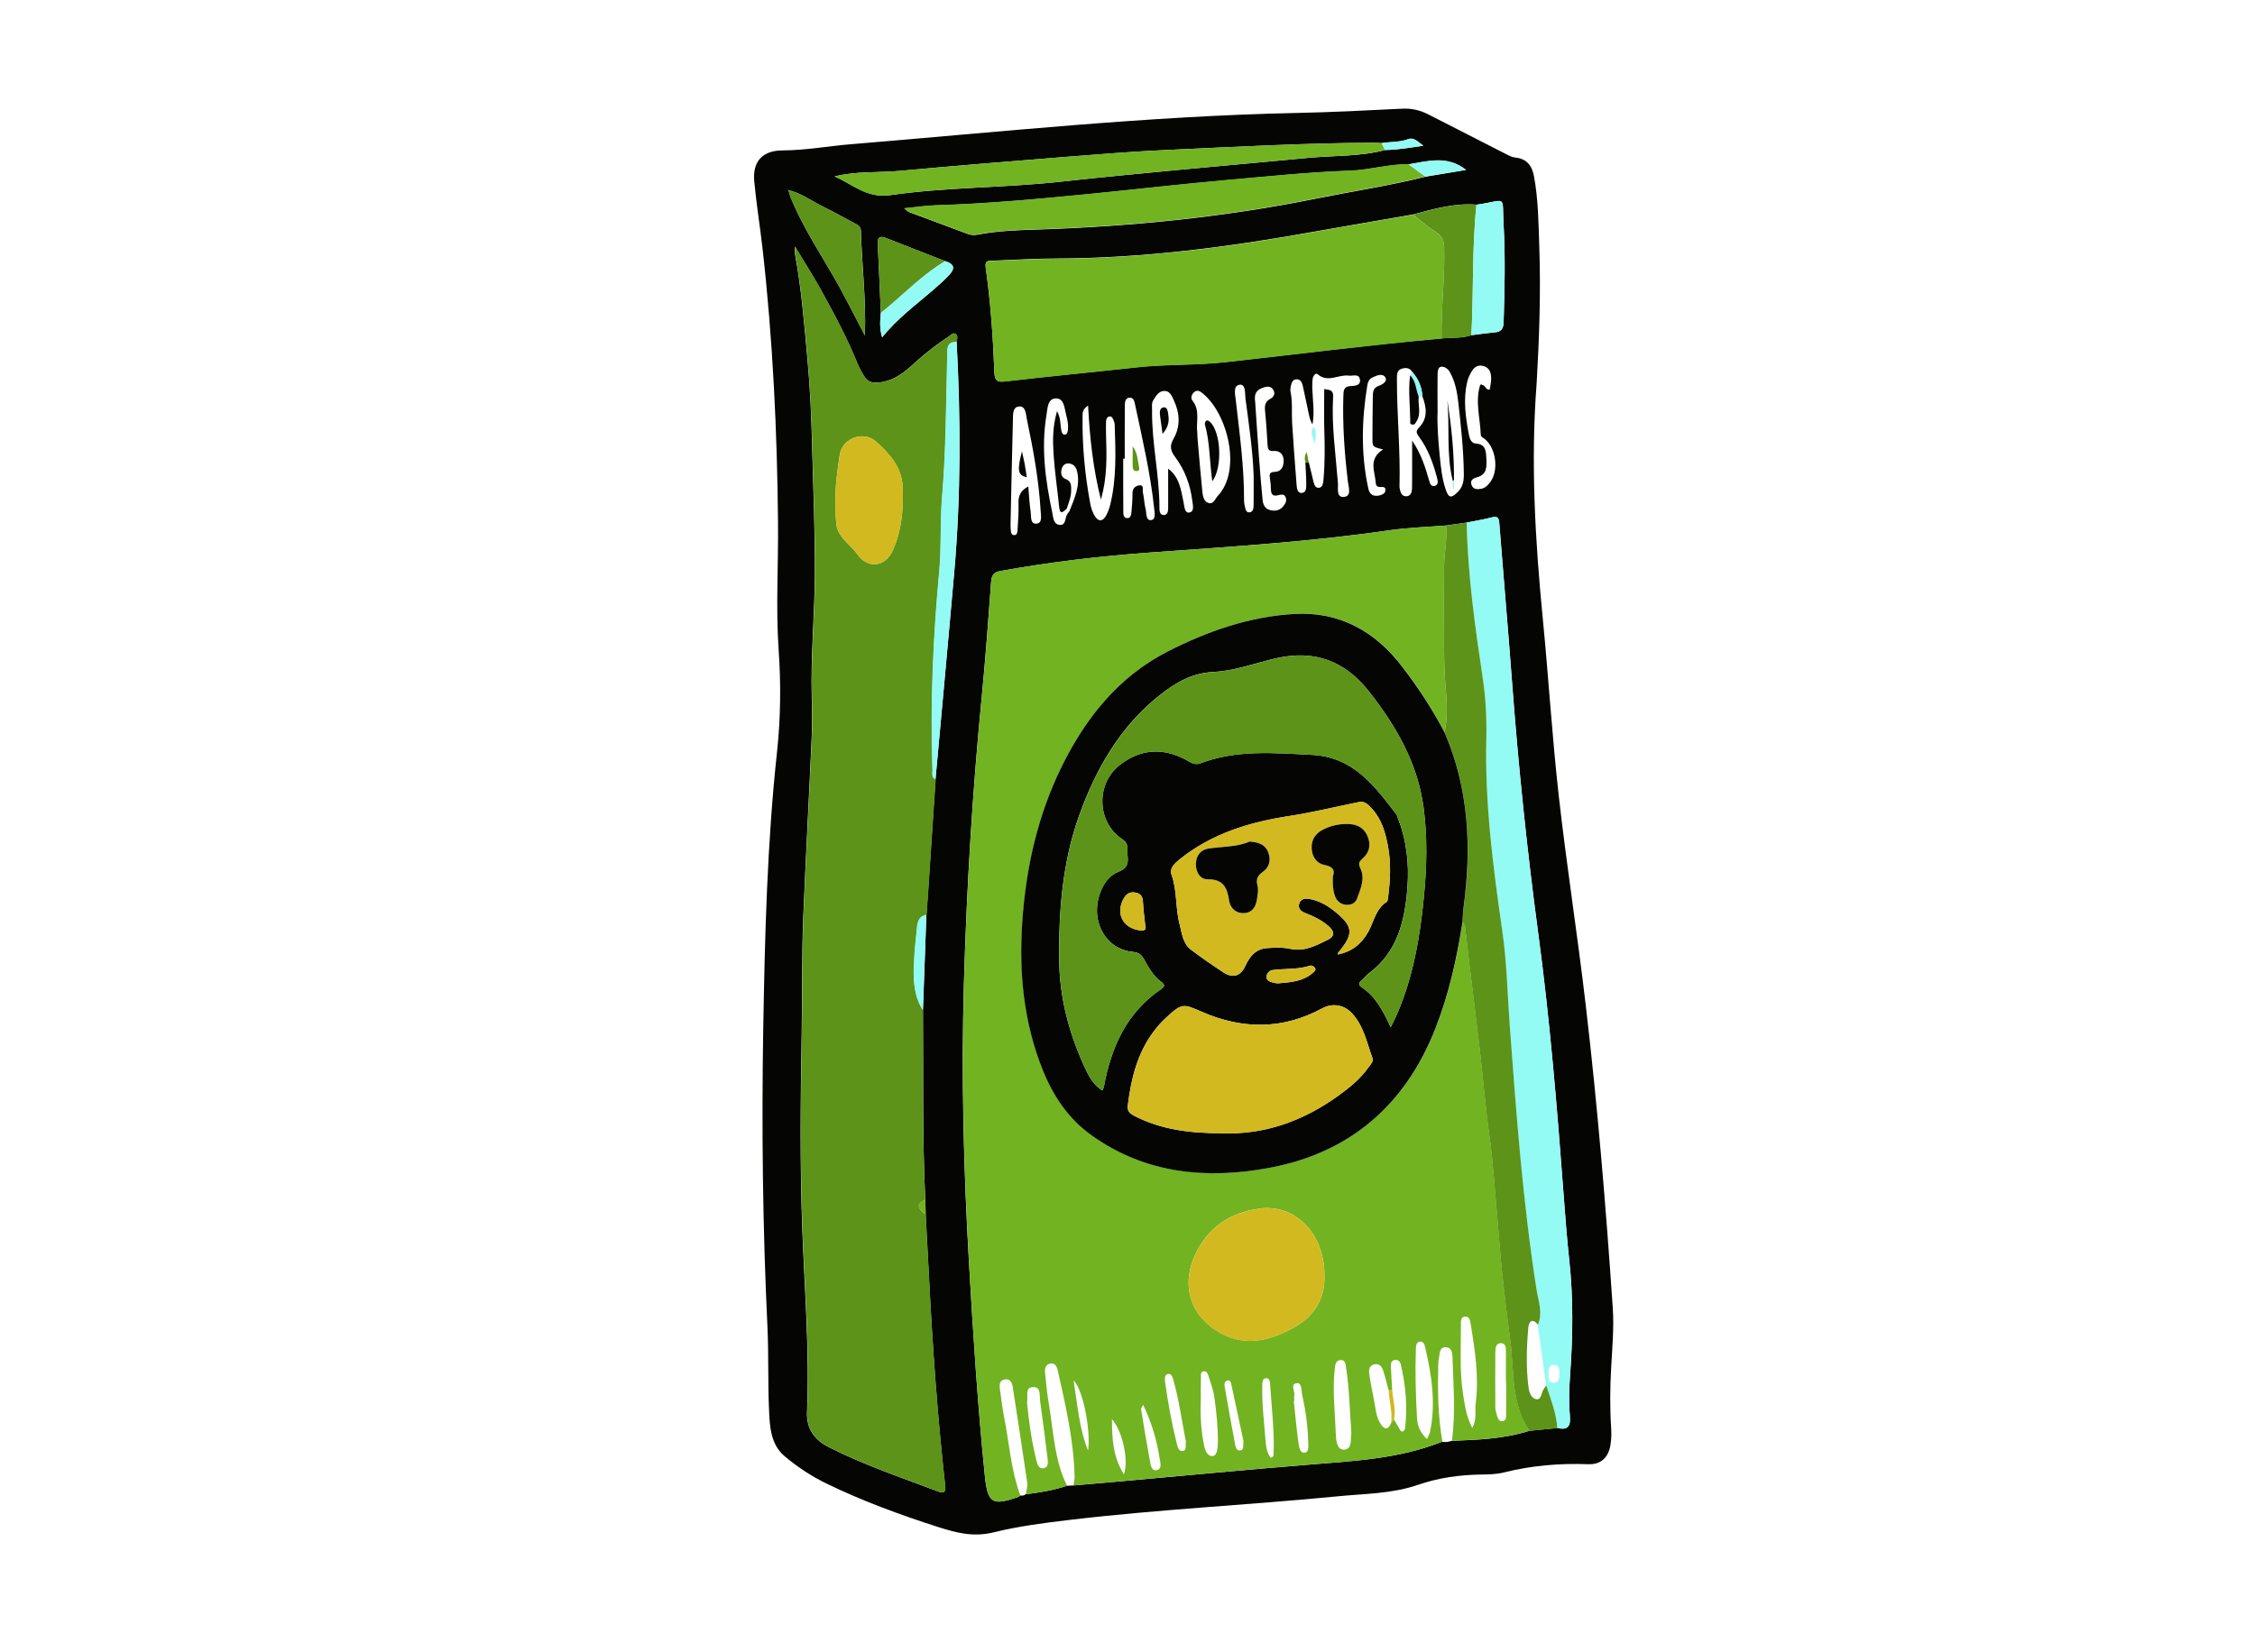 <?xml version="1.0" encoding="utf-8"?>
<!-- Generator: Adobe Illustrator 23.0.1, SVG Export Plug-In . SVG Version: 6.00 Build 0)  -->
<svg version="1.1" id="Group_1_xA0_Image_1_" xmlns="http://www.w3.org/2000/svg" xmlns:xlink="http://www.w3.org/1999/xlink"
	 x="0px" y="0px" viewBox="0 0 253.44 185.76" style="enable-background:new 0 0 253.44 185.76;" xml:space="preserve">
<style type="text/css">
	.st0{fill:transparent;}
	.st1{fill:#050604;}
	.st2{fill:#72B321;}
	.st3{fill:#5C9318;}
	.st4{fill:#93FAF4;}
	.st5{fill:#D2B920;}
</style>
<g>
	<g>
		<path class="st0" d="M181.72,92.4c0,26.56,0,53.12,0.02,79.68c0,0.82-0.16,0.98-0.98,0.98c-31.92-0.03-63.84-0.03-95.76,0
			c-0.82,0-0.98-0.16-0.98-0.98c0.03-53.12,0.03-106.24,0-159.36c0-0.82,0.16-0.98,0.98-0.98c31.92,0.03,63.84,0.03,95.76,0
			c0.82,0,0.98,0.16,0.98,0.98C181.72,39.28,181.72,65.84,181.72,92.4z M172.7,43.14c0.31-5.15,0.49-10.31,0.3-15.47
			c-0.09-2.63-0.11-5.28-0.6-7.89c-0.22-1.18-0.83-1.95-2.12-2.08c-0.38-0.04-0.75-0.25-1.1-0.43c-2.89-1.47-5.77-2.94-8.65-4.42
			c-0.95-0.49-1.91-0.7-2.99-0.64c-3.95,0.21-7.91,0.4-11.86,0.48c-16.73,0.34-33.35,2.14-50,3.51c-2.58,0.21-5.13,0.69-7.73,0.7
			c-2.26,0.01-3.38,1.27-3.18,3.48c0.24,2.54,0.65,5.07,0.94,7.61c1.16,10.22,1.64,20.49,1.73,30.77c0.04,4.76-0.27,9.53,0.07,14.27
			c0.27,3.86,0.23,7.68-0.18,11.48c-1.12,10.35-1.37,20.74-1.55,31.14c-0.19,11.16-0.06,22.31,0.47,33.46
			c0.15,3.11,0.04,6.24,0.18,9.35c0.08,1.87,0.17,3.89,1.72,5.21c1.43,1.22,3.08,2.3,4.73,3.1c4.02,1.95,8.23,3.5,12.49,4.87
			c2.05,0.66,3.96,1.21,6.35,0.61c2.74-0.68,5.64-1.05,8.5-1.39c10.01-1.19,20.08-1.67,30.11-2.65c3.02-0.29,6.09-0.28,9-1.28
			c2.34-0.81,4.72-1.14,7.18-1.17c0.84-0.01,1.7-0.03,2.5-0.23c3.13-0.79,6.29-1.05,9.51-0.93c1.4,0.05,2.24-0.74,2.47-2.12
			c0.1-0.63,0.13-1.28,0.09-1.91c-0.15-2.28-0.12-4.56,0-6.83c0.12-2.24,0.33-4.47,0.18-6.71c-0.77-11.37-1.72-22.73-3.04-34.05
			c-0.92-7.82-2.14-15.61-3.02-23.43c-0.75-6.63-1.15-13.3-1.8-19.95C172.54,60.8,172.02,51.99,172.7,43.14z"/>
		<path class="st1" d="M172.7,43.14c-0.68,8.85-0.16,17.66,0.7,26.47c0.65,6.65,1.05,13.32,1.8,19.95
			c0.88,7.82,2.11,15.61,3.02,23.43c1.33,11.32,2.27,22.68,3.04,34.05c0.15,2.24-0.06,4.48-0.18,6.71c-0.13,2.28-0.15,4.55,0,6.83
			c0.04,0.63,0.02,1.28-0.09,1.91c-0.23,1.38-1.08,2.17-2.47,2.12c-3.22-0.12-6.38,0.14-9.51,0.93c-0.8,0.2-1.67,0.22-2.5,0.23
			c-2.46,0.03-4.84,0.36-7.18,1.17c-2.91,1-5.98,0.98-9,1.28c-10.03,0.98-20.1,1.46-30.11,2.65c-2.85,0.34-5.76,0.71-8.5,1.39
			c-2.39,0.59-4.3,0.04-6.35-0.61c-4.26-1.37-8.48-2.92-12.49-4.87c-1.65-0.8-3.3-1.88-4.73-3.1c-1.55-1.32-1.64-3.34-1.72-5.21
			c-0.14-3.11-0.03-6.24-0.18-9.35c-0.53-11.15-0.66-22.3-0.47-33.46c0.18-10.39,0.43-20.78,1.55-31.14
			c0.41-3.8,0.45-7.62,0.18-11.48c-0.33-4.73-0.02-9.51-0.07-14.27C87.35,48.49,86.86,38.22,85.71,28c-0.29-2.54-0.7-5.07-0.94-7.61
			c-0.21-2.22,0.92-3.48,3.18-3.48c2.6-0.01,5.15-0.49,7.73-0.7c16.65-1.37,33.27-3.16,50-3.51c3.96-0.08,7.91-0.28,11.86-0.48
			c1.09-0.06,2.05,0.16,2.99,0.64c2.88,1.48,5.76,2.95,8.65,4.42c0.35,0.18,0.72,0.39,1.1,0.43c1.29,0.12,1.9,0.9,2.12,2.08
			c0.49,2.61,0.51,5.25,0.6,7.89C173.18,32.83,173,37.99,172.7,43.14z M119.89,57.19c-0.36,0.3-0.75,0.79-0.85-0.19
			c-0.2-1.98-0.5-3.96-0.63-5.94c-0.1-1.54-0.11-3.11,0.39-4.84c0.46,0.84,0.34,1.57,0.5,2.24c0.05,0.2,0.14,0.41,0.37,0.4
			c0.21-0.01,0.32-0.22,0.34-0.43c0.09-0.6-0.02-1.19-0.18-1.77c-0.2-0.75-0.21-1.88-1.15-1.87c-0.96,0.01-0.94,1.13-1.07,1.89
			c-0.61,3.69-0.12,7.31,0.65,10.92c0.12,0.56,0.11,1.35,0.85,1.41c0.67,0.06,0.58-0.71,0.8-1.14c0.07-0.13,0.18-0.25,0.27-0.37
			c0.58-1.48,1.29-2.94,0.85-4.6c-0.12-0.45-0.44-0.78-0.94-0.8c-0.42-0.02-0.67,0.25-0.77,0.63c-0.13,0.47-0.04,0.94,0.44,1.12
			c0.66,0.24,0.63,0.75,0.63,1.26C120.4,55.84,120.11,56.51,119.89,57.19z M166.59,43.28c0.36,0.01,0.38,0.6,0.84,0.52
			c0.05-0.3,0.11-0.58,0.14-0.85c0.08-0.81-0.01-1.62-0.94-1.82c-0.88-0.18-1.23,0.56-1.54,1.23c-0.08,0.18-0.14,0.37-0.19,0.57
			c-0.47,2-0.18,3.97,0.19,5.94c0.08,0.45,0.28,0.96,0.75,0.99c1.16,0.07,1.17,0.87,1.21,1.69c0.04,0.89,0.11,1.8-1.06,2.11
			c-0.41,0.11-0.79,0.32-0.61,0.84c0.18,0.54,0.65,0.53,1.1,0.45c0.46-0.09,0.77-0.42,1.03-0.78c0.95-1.31,0.63-3.78-0.63-4.81
			c-0.18-0.15-0.45-0.22-0.46-0.51c-0.06-1.86-0.65-3.72-0.06-5.58l0.12,0.02L166.59,43.28z M159.86,44.55
			c-0.05-1.02-0.43-1.92-1.1-2.69c-0.29-0.52-0.76-0.56-1.24-0.4c-0.52,0.17-0.52,0.65-0.52,1.1c-0.01,4.04,0.4,8.06,0.29,12.1
			c0,0.08,0,0.16,0.02,0.24c0.08,0.45,0.23,0.93,0.78,0.89c0.47-0.04,0.6-0.47,0.61-0.9c0.01-0.44,0.01-0.88,0.01-1.32
			c0-1.24,0-2.47,0-4.04c1.05,1.56,1.47,2.98,1.88,4.39c0.1,0.34,0.2,0.81,0.65,0.71c0.46-0.1,0.36-0.58,0.27-0.91
			c-0.43-1.63-1-3.22-2-4.58c-0.34-0.46-0.41-0.67-0.03-1.07C160.51,47.01,160.33,45.79,159.86,44.55z M99,35.18
			c-0.09,0.85-0.17,1.7,0.14,2.74c1.72-2.12,3.77-3.63,5.7-5.29c0.66-0.57,1.32-1.15,1.91-1.8c0.64-0.7,0.44-1.18-0.52-1.47
			c-2.23-0.87-4.45-1.73-6.67-2.61c-0.71-0.28-0.95-0.04-0.91,0.67C98.78,30.01,98.89,32.59,99,35.18z M88.59,21.37
			c-0.03-0.04-0.06-0.08-0.08-0.11c0,0.02,0,0.06,0.01,0.07c0.02,0.02,0.06,0.02,0.09,0.03c0.08,0.26,0.14,0.53,0.24,0.79
			c1.44,3.58,3.63,6.74,5.48,10.09c0.95,1.73,1.83,3.49,2.88,5.48c0.14-4.13-0.35-7.94-0.45-11.75c-0.01-0.5-0.34-0.67-0.7-0.86
			c-1.2-0.63-2.38-1.31-3.6-1.9C91.17,22.57,90.01,21.69,88.59,21.37z M165.37,37.68c0.87-0.11,1.73-0.23,2.6-0.31
			c0.72-0.06,0.99-0.37,1.02-1.13c0.12-3.66,0.2-7.33,0-10.99c-0.19-3.47,0.46-2.72-3.05-2.24c-2.46-0.2-4.79,0.47-7.12,1.1
			c-3.66,0.64-7.32,1.26-10.97,1.91c-9.64,1.73-19.33,3.02-29.15,3.04c-2.36,0.01-4.71,0.15-7.07,0.24
			c-0.46,0.02-0.97-0.08-0.85,0.74c0.55,3.92,0.83,7.86,0.98,11.81c0.04,1.03,0.39,1.12,1.3,1.01c4.87-0.57,9.76-1.03,14.64-1.57
			c3.33-0.37,6.71-0.22,10.04-0.59c8.09-0.9,16.17-1.94,24.28-2.66C163.13,37.92,164.28,38.06,165.37,37.68z M147.1,51.99
			c0.16,0.66,0.32,1.32,0.48,1.98c0.1,0.39,0.18,0.91,0.65,0.87c0.45-0.04,0.49-0.59,0.52-0.97c0.16-1.83,0.15-3.67,0.09-5.51
			c-0.05-1.54-0.01-3.09-0.01-4.63c0.41,0.12,1.05-0.02,1,0.88c-0.19,3.24,0.29,6.46,0.54,9.68c0.05,0.58-0.21,1.6,0.6,1.58
			c0.97-0.03,0.61-1.06,0.53-1.65c-0.39-3.21-0.62-6.43-0.52-9.67c0.02-0.61,0.01-1.11,0.82-1.15c0.45-0.02,1.12-0.04,1.05-0.69
			c-0.08-0.76-0.79-0.42-1.26-0.48c-1.16-0.16-2.35,0.84-3.5-0.16c-0.23-0.2-0.5,0.19-0.55,0.46c-0.06,0.39-0.06,0.79-0.05,1.18
			c0.05,1.33,0.27,2.65,0.02,4.01c-0.2-0.34-0.32-0.69-0.39-1.06c-0.24-1.09-0.45-2.19-0.7-3.28c-0.08-0.36-0.25-0.74-0.67-0.74
			c-0.51-0.01-0.6,0.45-0.69,0.84c-0.04,0.19-0.05,0.4-0.01,0.6c0.24,1.15,0.1,2.31,0.17,3.46c0.15,2.31,0.32,4.62,0.5,6.93
			c0.03,0.39,0.08,0.95,0.54,0.95c0.57,0,0.55-0.6,0.55-1.02c0-0.8-0.07-1.59-0.1-2.39C146.86,52,146.98,51.99,147.1,51.99z
			 M155.29,16.09c-0.28-0.01-0.56-0.04-0.83-0.04c-7.71,0.02-15.42,0.46-23.12,0.8c-3.87,0.17-7.73,0.49-11.59,0.79
			c-6.21,0.49-12.42,1-18.62,1.57c-2.43,0.22-4.9,0.01-7.32,0.63c2.03,0.86,3.6,2.48,6.24,2.1c6.36-0.92,12.82-0.81,19.21-1.52
			c4.32-0.48,8.65-0.88,12.98-1.3c4.92-0.47,9.85-0.9,14.78-1.37c2.89-0.28,5.82-0.13,8.67-0.89c1.38-0.01,2.73-0.25,4.29-0.48
			c-0.65-0.46-1.06-0.98-1.73-0.73C157.28,16.01,156.27,15.92,155.29,16.09z M158.3,18.48c-2.21-0.04-4.34,0.64-6.53,0.72
			c-4.59,0.15-9.16,0.64-13.73,1.04c-5.21,0.46-10.4,1.06-15.61,1.58c-5.72,0.56-11.45,1.09-17.2,1.27
			c-1.13,0.03-2.25,0.21-3.6,0.34c0.32,0.25,0.43,0.37,0.56,0.42c2.17,0.81,4.34,1.61,6.52,2.43c0.39,0.15,0.78,0.18,1.18,0.1
			c2.29-0.44,4.61-0.51,6.92-0.58c10.44-0.35,20.8-1.39,31.06-3.46c4.11-0.83,8.26-1.45,12.33-2.47c1.47-0.24,2.94-0.49,4.58-0.76
			C162.63,17.43,160.45,18.13,158.3,18.48z M164.84,58.75c-0.78,0.11-1.55,0.22-2.33,0.33c-2.11,0.17-4.23,0.23-6.32,0.53
			c-8.91,1.3-17.88,1.85-26.85,2.5c-5.67,0.41-11.29,1.07-16.88,2.08c-0.79,0.14-1.01,0.48-1.07,1.24
			c-0.31,4.26-0.63,8.53-1.04,12.79c-1.06,10.79-1.71,21.6-2.02,32.43c-0.3,10.48-0.03,20.95,0.58,31.42
			c0.46,7.94,0.97,15.88,1.77,23.79c0.32,3.14,0.82,3.47,3.8,2.41c0.07-0.02,0.12-0.1,0.18-0.15c0.23,0.06,0.43,0,0.62-0.13
			c1.57-0.2,3.13-0.45,4.64-0.96c0.24-0.01,0.47-0.02,0.71-0.03c1.87-0.16,3.73-0.32,5.6-0.49c6.91-0.62,13.83-1.28,20.74-1.84
			c5.13-0.42,10.27-0.65,15.13-2.6c0.37,0.11,0.72,0.01,1.07-0.09c2.94-0.11,5.89-0.22,8.73-1.13c1.04-0.1,2.09-0.21,3.13-0.31
			c1.24,0.27,1.52-0.23,1.41-1.44c-0.14-1.5-0.08-3.04,0.03-4.55c0.31-4.27,0.37-8.54-0.09-12.81c-0.26-2.42-0.45-4.85-0.63-7.28
			c-0.74-9.88-1.55-19.76-2.87-29.58c-1.27-9.43-2.24-18.88-2.95-28.36c-0.44-5.9-0.96-11.78-1.42-17.68
			c-0.05-0.63-0.19-0.85-0.86-0.67C166.72,58.41,165.77,58.56,164.84,58.75z M103.99,134.87c-0.34-7.1-0.2-14.21-0.26-21.32
			c0.13-3.57,0.26-7.13,0.39-10.7c0.08-1.11,0.16-2.22,0.23-3.33c0.26-3.97,0.53-7.93,0.79-11.9c0.71-7.76,1.43-15.52,2.11-23.29
			c0.76-8.62,0.73-17.25,0.27-25.88c0.05-0.31,0.16-0.71-0.11-0.9c-0.31-0.22-0.58,0.16-0.83,0.32c-0.91,0.58-1.76,1.23-2.6,1.91
			c-1.53,1.22-2.77,2.85-4.95,3.19c-0.98,0.15-1.53,0-1.98-0.78c-0.24-0.42-0.49-0.83-0.66-1.27c-1.17-2.9-2.64-5.64-4.15-8.37
			c-0.86-1.56-1.83-3.06-2.9-4.84c0,0.49-0.02,0.65,0,0.8c0.73,3.93,1.05,7.91,1.41,11.88c0.31,3.34,0.45,6.69,0.53,10.05
			c0.12,4.71,0.33,9.43,0.3,14.14c-0.03,4.59-0.47,9.18-0.35,13.77c0.04,1.48,0.06,2.96,0,4.44c-0.3,6.74-0.67,13.48-0.95,20.22
			c-0.18,4.39-0.1,8.79-0.18,13.19c-0.13,7.43-0.21,14.86,0.08,22.3c0.26,6.74,0.81,13.49,0.52,20.24
			c-0.09,2.04,1.01,3.22,2.47,3.96c3.92,1.99,8.1,3.4,12.21,4.95c0.62,0.24,0.93,0.22,0.84-0.66c-0.86-7.74-1.41-15.5-1.81-23.28
			c-0.12-2.39-0.25-4.78-0.38-7.17C104.03,135.98,104.01,135.42,103.99,134.87z M131.29,52.69c1.25,0.91,1.45,2.38,1.74,3.82
			c0.09,0.44,0.11,1.2,0.63,1.11c0.61-0.1,0.4-0.83,0.34-1.33c-0.22-1.82-0.86-3.49-1.95-4.95c-0.51-0.68-0.61-1.21-0.16-2.01
			c0.81-1.4,0.71-2.91,0.02-4.37c-0.22-0.46-0.43-1.02-1.05-1.01c-0.63,0.01-0.93,0.55-1.23,1.02c-0.23,0.36-0.14,0.77-0.15,1.17
			c-0.04,3.64,0.82,7.21,0.83,10.85c0,0.37-0.01,0.94,0.52,0.91c0.48-0.03,0.46-0.58,0.46-0.97
			C131.3,55.51,131.29,54.09,131.29,52.69z M115.57,54.69c0.09,1.04,0.13,1.96,0.27,2.86c0.07,0.5-0.08,1.39,0.66,1.32
			c0.67-0.06,0.49-0.89,0.46-1.43c-0.21-3.48-0.83-6.9-1.55-10.31c-0.12-0.57-0.11-1.53-0.92-1.43c-0.73,0.09-0.63,1.01-0.65,1.63
			c-0.1,3.8-0.18,7.59-0.26,11.39c-0.01,0.28-0.01,0.56,0.02,0.84c0.02,0.27,0.05,0.61,0.41,0.6c0.29-0.01,0.34-0.32,0.35-0.55
			c0.06-1,0.14-2,0.11-2.99C114.43,55.78,114.67,55.16,115.57,54.69z M134.56,48.6c0.02,0.35,0.02,0.63,0.05,0.91
			c0.17,1.94,0.33,3.89,0.53,5.83c0.05,0.47,0.18,1.04,0.66,1.2c0.58,0.2,0.75-0.45,1.06-0.78c2.74-2.91,1.09-9.26-1.65-11.5
			c-0.27-0.22-0.58-0.49-0.96-0.21c-0.33,0.25-0.45,0.71-0.25,0.96C134.93,46.14,134.4,47.45,134.56,48.6z M161.57,46.42
			c-0.06,1.26,0.07,3.1,0.25,4.92c0.13,1.26,0.26,2.54,0.68,3.74c0.32,0.94,0.64,0.93,1.32,0.25c0.62-0.61,0.71-1.31,0.7-2.08
			c-0.03-2.68-0.32-5.34-0.62-7.99c-0.13-1.18-0.35-2.37-0.96-3.44c-0.22-0.39-0.62-0.63-0.97-0.59c-0.37,0.05-0.39,0.55-0.4,0.89
			C161.55,43.37,161.57,44.61,161.57,46.42z M126.41,51.57c-0.06,0-0.11,0-0.17,0c0,1.96-0.01,3.92,0.01,5.88
			c0,0.34-0.02,0.82,0.48,0.8c0.38-0.01,0.41-0.45,0.44-0.75c0.06-0.68,0.12-1.36,0.11-2.04c-0.01-0.58,0.37-0.85,0.78-0.9
			c0.56-0.06,0.32,0.51,0.39,0.8c0.14,0.62,0.15,1.27,0.31,1.89c0.11,0.46,0,1.3,0.62,1.22c0.56-0.07,0.38-0.86,0.33-1.36
			c-0.41-3.86-1.29-7.64-2.1-11.44c-0.09-0.41-0.14-1.03-0.7-0.96c-0.52,0.06-0.49,0.66-0.49,1.09
			C126.4,47.73,126.41,49.65,126.41,51.57z M122.29,45.59c-0.66,0.45-0.61,0.84-0.62,1.18c-0.05,3.32,0.26,6.61,0.87,9.88
			c0.08,0.43,0.23,0.86,0.43,1.24c0.43,0.8,0.97,0.8,1.38,0.01c0.18-0.35,0.32-0.73,0.42-1.12c0.74-2.98,0.61-6.02,0.51-9.05
			c0-0.16-0.06-0.32-0.12-0.46c-0.09-0.22-0.18-0.49-0.47-0.45c-0.27,0.04-0.37,0.3-0.38,0.54c-0.02,0.52-0.01,1.03,0,1.55
			c0.08,2.43,0.13,4.85-0.58,7.24C122.86,52.74,122.48,49.25,122.29,45.59z M141.07,45.19c0.13,1.88,0.26,3.99,0.42,6.1
			c0.12,1.63,0.25,3.26,0.41,4.89c0.05,0.54,0.26,1.03,0.86,1.17c0.53,0.13,1.04,0.05,1.43-0.39c0.27-0.31,0.48-0.68,0.29-1.09
			c-0.17-0.38-0.55-0.26-0.85-0.19c-0.61,0.15-0.78-0.15-0.79-0.69c-0.01-0.4-0.04-0.8-0.11-1.19c-0.08-0.46-0.07-0.74,0.54-0.75
			c0.75-0.02,1-0.61,1-1.25c0-0.7-0.41-1.15-1.13-1.1c-0.58,0.04-0.65-0.23-0.68-0.69c-0.07-1.2-0.14-2.39-0.26-3.58
			c-0.07-0.66-0.13-1.24,0.61-1.62c0.36-0.18,0.56-0.6,0.27-1.02c-0.23-0.35-0.59-0.37-0.96-0.26
			C141.39,43.73,140.89,44.1,141.07,45.19z M155.44,50.53c-1.18-0.3-1.19-0.3-1.19-1.26c0-1.56,0.02-3.12,0.04-4.67
			c0-0.54,0.04-1.01,0.69-1.23c0.39-0.14,0.97-0.48,0.73-0.92c-0.29-0.52-0.92-0.26-1.39-0.05c-0.41,0.17-0.59,0.52-0.65,0.94
			c-0.63,3.86-0.73,7.71,0.11,11.55c0.03,0.12,0.05,0.24,0.1,0.34c0.22,0.49,0.63,0.56,1.1,0.48c0.33-0.06,0.68-0.22,0.72-0.54
			c0.07-0.6-0.47-0.36-0.77-0.44c-0.24-0.07-0.3-0.24-0.31-0.44C154.54,53.01,153.74,51.61,155.44,50.53z M140.9,53.52
			c-0.1-2.92-0.54-5.81-0.92-8.7c-0.08-0.6,0.06-1.64-0.64-1.57c-0.78,0.08-0.52,1.1-0.45,1.74c0.43,3.77,0.95,7.53,0.93,11.34
			c0,0.2,0.04,0.4,0.09,0.59c0.07,0.3,0.11,0.71,0.52,0.68c0.4-0.03,0.45-0.43,0.46-0.74C140.91,55.75,140.9,54.63,140.9,53.52z"/>
		<path class="st2" d="M119.93,167.03c-1.51,0.51-3.07,0.76-4.64,0.95c0.06-0.43,0.22-0.88,0.16-1.3
			c-0.52-3.59-1.08-7.18-1.63-10.77c-0.08-0.53-0.33-0.95-0.94-0.82c-0.56,0.12-0.56,0.61-0.5,1.07c0.15,1.07,0.27,2.14,0.48,3.2
			c0.58,2.93,0.77,5.93,1.81,8.76c-0.06,0.05-0.11,0.12-0.18,0.15c-2.98,1.06-3.48,0.74-3.8-2.41c-0.81-7.92-1.32-15.85-1.77-23.79
			c-0.6-10.47-0.87-20.94-0.58-31.42c0.31-10.83,0.96-21.64,2.02-32.43c0.42-4.26,0.73-8.52,1.04-12.79
			c0.06-0.77,0.28-1.1,1.07-1.24c5.59-1.01,11.21-1.68,16.88-2.08c8.97-0.64,17.94-1.19,26.85-2.5c2.09-0.31,4.21-0.36,6.32-0.53
			c0.16,1.56-0.21,3.09-0.22,4.64c-0.02,2.99-0.03,5.98,0,8.97c0.01,1.47,0.03,2.93,0.16,4.4c0.15,1.72,0.28,3.49-0.11,5.21
			c-1.36-2.59-2.96-5.02-4.73-7.35c-3.04-4-7.08-6.22-12.08-5.94c-5.07,0.29-9.9,1.96-14.37,4.27c-5.44,2.81-9.13,7.42-11.81,12.86
			c-2.72,5.53-4.04,11.41-4.45,17.54c-0.38,5.7,0.16,11.25,2.3,16.59c1.19,2.96,2.9,5.5,5.53,7.38c6.05,4.31,12.88,4.93,19.85,3.65
			c9.1-1.67,15.35-7.04,18.77-15.72c1.52-3.87,2.39-7.86,3.03-11.93c0.34,0.2,0.27,0.54,0.31,0.85c0.17,1.5,0.35,2.99,0.53,4.49
			c0.38,3.15,0.78,6.29,1.14,9.45c0.35,3.07,0.6,6.16,1.03,9.22c0.43,3.07,0.61,6.16,0.89,9.24c0.19,2.06,0.32,4.12,0.54,6.17
			c0.27,2.52,0.57,5.04,0.91,7.56c0.47,3.46,0.04,7.11,2.17,10.21c-2.84,0.91-5.78,1.02-8.73,1.13c0.43-3.11,0.16-6.23,0.07-9.34
			c-0.02-0.53-0.08-1.15-0.75-1.17c-0.71-0.02-0.68,0.66-0.77,1.16c-0.05,0.27-0.08,0.56-0.09,0.83c-0.06,2.88-0.04,5.76,0.47,8.61
			c-4.86,1.96-10,2.19-15.13,2.6c-6.92,0.56-13.83,1.22-20.74,1.84c-1.86,0.17-3.73,0.33-5.59,0.49c0.04-0.32,0.13-0.63,0.12-0.95
			c-0.08-4.09-1.01-8.05-1.9-12.02c-0.09-0.4-0.32-0.8-0.8-0.73c-0.54,0.08-0.67,0.55-0.62,1.01c0.13,1.27,0.25,2.54,0.47,3.79
			C118.42,161.11,118.52,164.22,119.93,167.03z M156.67,159.58c0.2,0.34,0.4,0.67,0.59,1.01c0.1,0.18,0.18,0.39,0.41,0.33
			c0.11-0.03,0.23-0.22,0.25-0.36c0.28-2.43,0.07-4.83-0.49-7.2c-0.07-0.28-0.28-0.5-0.61-0.48c-0.41,0.03-0.52,0.35-0.5,0.68
			c0.03,0.91,0.1,1.82,0.15,2.73c-0.13,0.01-0.27,0.01-0.4,0.02c-0.2-0.73-0.37-1.47-0.6-2.19c-0.16-0.48-0.46-0.89-1.05-0.73
			c-0.54,0.14-0.59,0.63-0.53,1.07c0.13,0.9,0.3,1.81,0.49,2.7c0.21,0.97,0.22,2,0.76,2.87c0.41,0.66,0.85,0.82,1.21-0.06
			C156.46,159.85,156.56,159.71,156.67,159.58z M148.85,143.29c-0.01-4.6-3.3-7.97-7.29-7.42c-3.3,0.46-5.77,2.07-7.23,5.18
			c-1.49,3.18-0.73,6.43,2.18,8.41c2.94,2,5.9,1.44,8.79-0.15C147.67,148.02,148.96,146.06,148.85,143.29z M165.47,160.54
			c0.56-1.06,0.27-1.92,0.38-2.73c0.39-3.04-0.08-6.04-0.57-9.03c-0.06-0.34-0.16-0.81-0.6-0.77c-0.53,0.04-0.49,0.55-0.49,0.93
			c0.01,2.59-0.16,5.2,0.24,7.77C164.62,157.92,164.78,159.19,165.47,160.54z M160.38,161.78c0.16-0.37,0.29-0.58,0.34-0.8
			c0.68-3.24,0.18-6.42-0.56-9.58c-0.07-0.31-0.26-0.67-0.65-0.56c-0.35,0.1-0.36,0.49-0.38,0.81c-0.09,2.6-0.02,5.19,0.13,7.79
			C159.31,160.27,159.6,161.06,160.38,161.78z M151.88,161.08c-0.19-2.52-0.22-4.92-0.59-7.29c-0.06-0.39-0.04-0.89-0.59-0.89
			c-0.58,0-0.63,0.51-0.68,0.96c-0.28,2.44,0.02,4.87,0.11,7.3c0.03,0.71,0.09,1.88,0.96,1.81
			C152.06,162.88,151.74,161.69,151.88,161.08z M134.96,157.33c-0.07,1.79,0.02,3.58,0.4,5.33c0.11,0.49,0.42,1.12,0.96,1.03
			c0.44-0.07,0.5-0.74,0.55-1.21c0.01-0.08,0.01-0.16,0.01-0.24c0.02-1.71-0.16-3.42-0.39-5.11c-0.1-0.78-0.38-1.54-0.62-2.3
			c-0.09-0.28-0.2-0.71-0.57-0.67c-0.42,0.04-0.32,0.49-0.33,0.78C134.94,155.74,134.96,156.53,134.96,157.33z M115.43,157.66
			c0.2,2.11,0.49,4.24,1.01,6.34c0.12,0.48,0.22,1.19,0.89,1.05c0.57-0.12,0.44-0.77,0.39-1.24c-0.26-2.1-0.53-4.2-0.82-6.29
			c-0.09-0.63,0.13-1.64-0.81-1.58C115.13,155.99,115.58,157,115.43,157.66z M169.28,155.45c-0.01,0-0.02,0-0.03,0
			c0-1.15,0.01-2.31,0-3.46c0-0.44,0.02-1-0.58-0.99c-0.56,0.01-0.6,0.56-0.61,1c-0.01,2.07-0.02,4.14,0,6.21
			c0,0.31,0.1,0.63,0.19,0.93c0.09,0.31,0.21,0.66,0.6,0.63c0.43-0.03,0.42-0.44,0.42-0.74
			C169.29,157.83,169.28,156.64,169.28,155.45z M133.29,162.08c-0.46-2.26-0.76-4.63-1.41-6.92c-0.09-0.33-0.21-0.8-0.66-0.68
			c-0.33,0.09-0.32,0.52-0.28,0.84c0.33,2.36,0.75,4.71,1.33,7.02c0.09,0.36,0.22,0.89,0.72,0.77
			C133.4,163.01,133.2,162.5,133.29,162.08z M145.46,157.5c-0.02,0-0.03,0-0.05,0.01c0.17,1.58,0.31,3.16,0.53,4.73
			c0.06,0.42,0.16,1.15,0.71,1.07c0.51-0.08,0.39-0.81,0.38-1.24c-0.05-1.75-0.28-3.49-0.67-5.2c-0.12-0.5,0-1.44-0.62-1.37
			c-0.76,0.08-0.18,0.91-0.27,1.4C145.43,157.1,145.46,157.3,145.46,157.5z M142.8,163.86c0.3-0.04,0.34-0.22,0.34-0.36
			c0.1-2.67-0.23-5.33-0.4-7.99c-0.02-0.27-0.12-0.62-0.47-0.57c-0.39,0.06-0.39,0.44-0.4,0.76c-0.06,2.08,0.2,4.13,0.36,6.2
			C142.28,162.59,142.38,163.3,142.8,163.86z M139.75,161.99c-0.43-2-0.9-4.22-1.38-6.44c-0.04-0.2-0.18-0.43-0.4-0.36
			c-0.4,0.11-0.37,0.49-0.31,0.8c0.37,2.12,0.74,4.24,1.15,6.36c0.06,0.32,0.16,0.81,0.63,0.71
			C139.82,162.97,139.71,162.53,139.75,161.99z M128.48,157.94c-0.11,0.23-0.25,0.37-0.23,0.49c0.3,1.88,0.61,3.76,0.96,5.62
			c0.1,0.51,0.13,1.38,0.82,1.22c0.64-0.14,0.35-0.96,0.27-1.48C129.99,161.8,129.41,159.87,128.48,157.94z M124.97,159.54
			c0.02,2.11,0.07,4.19,1.35,6.21C126.88,164.17,126.16,160.88,124.97,159.54z M122.29,163.08c0.32-2.41-0.59-6.88-1.63-7.89
			C121.11,157.97,121.29,160.61,122.29,163.08z"/>
		<path class="st3" d="M103.73,113.55c0.05,7.11-0.08,14.22,0.26,21.32c-0.98,0.49-0.96,0.89,0.06,1.67
			c0.13,2.39,0.26,4.78,0.38,7.17c0.39,7.78,0.95,15.54,1.81,23.28c0.1,0.88-0.21,0.89-0.84,0.66c-4.11-1.55-8.29-2.96-12.21-4.95
			c-1.46-0.74-2.56-1.92-2.47-3.96c0.29-6.75-0.25-13.5-0.52-20.24c-0.29-7.44-0.21-14.87-0.08-22.3c0.08-4.4,0-8.79,0.18-13.19
			c0.28-6.74,0.65-13.48,0.95-20.22c0.07-1.48,0.04-2.96,0-4.44c-0.12-4.6,0.33-9.18,0.35-13.77c0.03-4.71-0.18-9.43-0.3-14.14
			c-0.09-3.35-0.23-6.7-0.53-10.05c-0.36-3.97-0.69-7.95-1.41-11.88c-0.03-0.15,0-0.31,0-0.8c1.07,1.78,2.04,3.28,2.9,4.84
			c1.51,2.73,2.98,5.48,4.15,8.37c0.18,0.44,0.43,0.86,0.66,1.27c0.45,0.79,1,0.94,1.98,0.78c2.18-0.34,3.42-1.97,4.95-3.19
			c0.84-0.68,1.69-1.33,2.6-1.91c0.25-0.16,0.52-0.54,0.83-0.32c0.27,0.19,0.15,0.58,0.11,0.9c-1.21-0.05-1.04,0.84-1.06,1.58
			c-0.15,5.27-0.13,10.54-0.58,15.79c-0.24,2.79-0.06,5.6-0.32,8.38c-0.69,7.44-1.03,14.89-0.76,22.36
			c0.01,0.36-0.15,0.83,0.35,1.05c-0.26,3.97-0.53,7.93-0.79,11.9c-0.07,1.11-0.15,2.22-0.23,3.33c-0.81,0.11-1,0.72-1.06,1.37
			c-0.15,1.5-0.33,3.01-0.36,4.51C102.66,110.4,102.77,112.08,103.73,113.55z M93.89,56.65c0.03,0.57,0.02,1.37,0.09,2.16
			c0.15,1.63,1.58,2.34,2.37,3.49c1.15,1.67,3.14,1.46,3.98-0.41c1.01-2.24,1.22-4.67,1.12-7.12c-0.09-2.27-1.49-3.79-3.05-5.17
			c-1.37-1.2-3.71-0.32-4.01,1.48C94.11,52.86,93.86,54.63,93.89,56.65z"/>
		<path class="st2" d="M162.02,38.07c-8.11,0.73-16.19,1.76-24.28,2.66c-3.33,0.37-6.71,0.22-10.04,0.59
			c-4.88,0.54-9.77,0.99-14.64,1.57c-0.91,0.11-1.26,0.02-1.3-1.01c-0.15-3.95-0.42-7.9-0.98-11.81c-0.12-0.83,0.39-0.73,0.85-0.74
			c2.36-0.09,4.71-0.24,7.07-0.24c9.82-0.03,19.51-1.31,29.15-3.04c3.65-0.66,7.31-1.28,10.97-1.91c0.85,0.66,1.66,1.37,2.55,1.95
			c0.68,0.44,0.92,0.93,0.94,1.74C162.41,31.24,161.95,34.65,162.02,38.07z"/>
		<path class="st4" d="M164.84,58.75c0.93-0.19,1.88-0.34,2.8-0.58c0.67-0.18,0.81,0.05,0.86,0.67c0.46,5.89,0.98,11.78,1.42,17.68
			c0.71,9.48,1.68,18.93,2.95,28.36c1.33,9.82,2.13,19.7,2.87,29.58c0.18,2.43,0.37,4.86,0.63,7.28c0.46,4.27,0.4,8.53,0.09,12.81
			c-0.11,1.51-0.16,3.04-0.03,4.55c0.11,1.21-0.17,1.71-1.41,1.44c-0.12-1.68-0.73-3.23-1.25-4.8c-0.31-2.27-0.63-4.54-0.94-6.82
			c0.59-1.34,0.05-2.66-0.15-3.95c-1.54-9.84-2.28-19.76-3.01-29.68c-0.26-3.5-0.32-7.02-0.82-10.51
			c-1.03-7.24-1.99-14.49-1.81-21.83c0.06-2.24-0.07-4.49-0.4-6.69C165.78,70.45,164.96,64.64,164.84,58.75z M175.26,154.48
			c-0.01-0.44,0.04-0.97-0.55-1.03c-0.61-0.06-0.67,0.45-0.67,0.91c0,0.47-0.08,1.08,0.59,1.1
			C175.21,155.47,175.24,154.93,175.26,154.48z"/>
		<path class="st3" d="M164.84,58.75c0.12,5.89,0.94,11.7,1.81,17.51c0.33,2.21,0.45,4.45,0.4,6.69
			c-0.19,7.34,0.77,14.59,1.81,21.83c0.5,3.49,0.56,7.01,0.82,10.51c0.73,9.92,1.47,19.84,3.01,29.68c0.2,1.29,0.74,2.61,0.15,3.95
			c-0.62-0.79-1.02-0.33-1.07,0.31c-0.2,2.26-0.27,4.54,0.03,6.8c0.07,0.54,0.33,1.23,0.91,1.28c0.53,0.04,0.52-0.7,0.75-1.09
			c0.1-0.17,0.22-0.32,0.32-0.47c0.52,1.57,1.13,3.12,1.25,4.8c-1.04,0.1-2.09,0.21-3.13,0.31c-2.13-3.1-1.7-6.75-2.17-10.21
			c-0.34-2.51-0.64-5.03-0.91-7.56c-0.22-2.05-0.35-4.11-0.54-6.17c-0.28-3.08-0.46-6.17-0.89-9.24c-0.43-3.06-0.68-6.15-1.03-9.22
			c-0.36-3.15-0.76-6.3-1.14-9.45c-0.18-1.5-0.36-2.99-0.53-4.49c-0.04-0.31,0.03-0.65-0.31-0.85c0.03-0.52,0.04-1.04,0.11-1.55
			c0.92-6.78,0.63-13.42-2.14-19.8c0.39-1.73,0.27-3.5,0.11-5.21c-0.13-1.47-0.15-2.94-0.16-4.4c-0.03-2.99-0.02-5.98,0-8.97
			c0.01-1.55,0.37-3.08,0.22-4.64C163.29,58.97,164.06,58.86,164.84,58.75z"/>
		<path class="st2" d="M160.18,19.84c-4.07,1.03-8.22,1.64-12.33,2.47c-10.25,2.07-20.61,3.11-31.06,3.46
			c-2.31,0.08-4.64,0.15-6.92,0.58c-0.4,0.08-0.79,0.04-1.18-0.1c-2.17-0.81-4.35-1.61-6.52-2.43c-0.13-0.05-0.23-0.17-0.56-0.42
			c1.35-0.13,2.47-0.31,3.6-0.34c5.75-0.17,11.48-0.7,17.2-1.27c5.2-0.51,10.4-1.12,15.61-1.58c4.57-0.4,9.14-0.88,13.73-1.04
			c2.19-0.07,4.32-0.75,6.53-0.72C158.93,18.93,159.56,19.39,160.18,19.84z"/>
		<path class="st2" d="M155.66,16.86c-2.84,0.76-5.78,0.61-8.67,0.89c-4.92,0.47-9.85,0.9-14.78,1.37
			c-4.33,0.41-8.66,0.82-12.98,1.3c-6.39,0.71-12.85,0.6-19.21,1.52c-2.64,0.38-4.21-1.24-6.24-2.1c2.43-0.62,4.89-0.4,7.32-0.63
			c6.2-0.57,12.41-1.07,18.62-1.57c3.86-0.31,7.73-0.62,11.59-0.79c7.7-0.35,15.4-0.78,23.12-0.8c0.28,0,0.56,0.03,0.83,0.04
			C155.41,16.34,155.54,16.6,155.66,16.86z"/>
		<path class="st4" d="M105.14,87.62c-0.5-0.22-0.33-0.68-0.35-1.05c-0.26-7.47,0.07-14.92,0.76-22.36
			c0.26-2.78,0.08-5.59,0.32-8.38c0.45-5.25,0.43-10.53,0.58-15.79c0.02-0.74-0.15-1.63,1.06-1.58c0.45,8.63,0.48,17.26-0.27,25.88
			C106.57,72.1,105.84,79.86,105.14,87.62z"/>
		<path class="st0" d="M146.73,52c0.04,0.8,0.1,1.59,0.1,2.39c0,0.42,0.02,1.02-0.55,1.02c-0.45,0-0.51-0.56-0.54-0.95
			c-0.18-2.31-0.35-4.62-0.5-6.93c-0.08-1.15,0.07-2.32-0.17-3.46c-0.04-0.19-0.03-0.4,0.01-0.6c0.09-0.39,0.18-0.85,0.69-0.84
			c0.42,0.01,0.59,0.39,0.67,0.74c0.24,1.09,0.46,2.19,0.7,3.28c0.08,0.36,0.2,0.72,0.39,1.06c0.25-1.35,0.03-2.68-0.02-4.01
			c-0.02-0.39-0.02-0.8,0.05-1.18c0.04-0.27,0.32-0.67,0.55-0.46c1.15,1,2.34,0,3.5,0.16c0.47,0.07,1.18-0.28,1.26,0.48
			c0.07,0.65-0.6,0.67-1.05,0.69c-0.81,0.04-0.8,0.54-0.82,1.15c-0.1,3.24,0.13,6.46,0.52,9.67c0.07,0.59,0.44,1.62-0.53,1.65
			c-0.81,0.02-0.55-0.99-0.6-1.58c-0.25-3.22-0.73-6.43-0.54-9.68c0.05-0.89-0.59-0.75-1-0.88c0,1.54-0.04,3.09,0.01,4.63
			c0.06,1.84,0.07,3.67-0.09,5.51c-0.03,0.38-0.07,0.93-0.52,0.97c-0.47,0.04-0.55-0.48-0.65-0.87c-0.16-0.66-0.32-1.32-0.48-1.98
			c-0.08-0.4-0.16-0.79-0.24-1.19C146.6,51.25,146.6,51.62,146.73,52z M147.77,49.89c0.06-0.59,0.31-1.24-0.14-1.92
			C147.14,48.71,147.65,49.27,147.77,49.89z"/>
		<path class="st3" d="M162.02,38.07c-0.07-3.42,0.39-6.83,0.29-10.25c-0.02-0.81-0.26-1.31-0.94-1.74
			c-0.9-0.58-1.71-1.29-2.55-1.95c2.33-0.64,4.66-1.31,7.12-1.1c-0.51,4.87-0.31,9.78-0.57,14.66
			C164.28,38.06,163.13,37.92,162.02,38.07z"/>
		<path class="st3" d="M88.59,21.37c1.42,0.32,2.58,1.2,3.86,1.83c1.22,0.6,2.4,1.27,3.6,1.9c0.36,0.19,0.69,0.36,0.7,0.86
			c0.1,3.82,0.6,7.62,0.45,11.75c-1.04-1.99-1.93-3.75-2.88-5.48c-1.84-3.36-4.04-6.52-5.48-10.09c-0.1-0.25-0.16-0.52-0.24-0.79
			L88.59,21.37z"/>
		<path class="st4" d="M165.37,37.68c0.26-4.88,0.06-9.78,0.57-14.66c3.5-0.49,2.86-1.24,3.05,2.23c0.2,3.66,0.12,7.32,0,10.99
			c-0.03,0.76-0.3,1.07-1.02,1.13C167.11,37.44,166.24,37.57,165.37,37.68z"/>
		<path class="st3" d="M99,35.18c-0.12-2.59-0.22-5.17-0.35-7.76c-0.04-0.72,0.2-0.95,0.91-0.67c2.22,0.88,4.45,1.74,6.67,2.61
			C103.54,30.95,101.43,33.26,99,35.18z"/>
		<path class="st0" d="M131.29,52.69c0,1.4,0.01,2.82-0.01,4.24c0,0.39,0.02,0.94-0.46,0.97c-0.53,0.04-0.52-0.54-0.52-0.91
			c-0.01-3.64-0.87-7.21-0.83-10.85c0-0.4-0.09-0.8,0.15-1.17c0.3-0.47,0.6-1.01,1.23-1.02c0.63-0.01,0.83,0.54,1.05,1.01
			c0.69,1.46,0.78,2.96-0.02,4.37c-0.46,0.8-0.36,1.33,0.16,2.01c1.1,1.46,1.73,3.13,1.95,4.95c0.06,0.49,0.27,1.22-0.34,1.33
			c-0.52,0.09-0.54-0.66-0.63-1.11C132.74,55.07,132.53,53.6,131.29,52.69z M130.66,48.78c0.6-0.7,0.76-1.34,0.66-2.03
			c-0.05-0.38-0.08-0.98-0.49-0.96c-0.54,0.02-0.5,0.59-0.44,1.03C130.47,47.41,130.55,48,130.66,48.78z"/>
		<path class="st0" d="M115.57,54.69c-0.9,0.47-1.14,1.09-1.11,1.93c0.03,1-0.06,2-0.11,2.99c-0.01,0.23-0.06,0.54-0.35,0.55
			c-0.37,0.01-0.39-0.32-0.41-0.6c-0.02-0.28-0.02-0.56-0.02-0.84c0.08-3.8,0.16-7.59,0.26-11.39c0.02-0.61-0.09-1.53,0.65-1.63
			c0.82-0.11,0.8,0.85,0.92,1.43c0.72,3.4,1.34,6.83,1.55,10.31c0.03,0.53,0.22,1.37-0.46,1.43c-0.73,0.07-0.58-0.82-0.66-1.32
			C115.7,56.65,115.66,55.73,115.57,54.69z M115.4,53.66c-0.08-0.53-0.15-1.03-0.24-1.53c-0.09-0.47-0.2-0.93-0.3-1.39
			C114.29,52.92,114.4,53.42,115.4,53.66z"/>
		<path class="st0" d="M159.86,44.55c0.48,1.24,0.66,2.45-0.39,3.52c-0.38,0.39-0.31,0.6,0.03,1.07c1,1.36,1.57,2.95,2,4.58
			c0.09,0.33,0.19,0.82-0.27,0.91c-0.44,0.09-0.55-0.37-0.65-0.71c-0.41-1.41-0.83-2.83-1.88-4.39c0,1.57,0,2.81,0,4.04
			c0,0.44,0,0.88-0.01,1.32c-0.01,0.43-0.14,0.86-0.61,0.9c-0.55,0.04-0.69-0.44-0.78-0.89c-0.01-0.08-0.02-0.16-0.02-0.24
			c0.11-4.04-0.3-8.06-0.29-12.1c0-0.45,0-0.93,0.52-1.1c0.48-0.16,0.95-0.12,1.24,0.4c-0.09,0.11-0.19,0.22-0.28,0.34
			c-0.23,1.69,0,3.39,0.02,5.08c0,0.17-0.09,0.4,0.21,0.45c0.3,0.05,0.36-0.15,0.49-0.36c0.58-0.89,0.13-1.86,0.25-2.78
			C159.59,44.58,159.72,44.57,159.86,44.55z"/>
		<path class="st0" d="M134.56,48.6c-0.15-1.15,0.37-2.46-0.56-3.59c-0.21-0.25-0.08-0.72,0.25-0.96c0.38-0.28,0.69-0.01,0.96,0.21
			c2.74,2.24,4.39,8.6,1.65,11.5c-0.31,0.33-0.47,0.98-1.06,0.78c-0.48-0.16-0.62-0.73-0.66-1.2c-0.2-1.94-0.36-3.89-0.53-5.83
			C134.58,49.23,134.57,48.95,134.56,48.6z M136.25,54.11c1.21-1.61,0.95-5.62-0.28-6.69c-0.13-0.12-0.29-0.2-0.42-0.1
			c-0.1,0.08-0.17,0.29-0.13,0.41C135.99,49.74,135.93,51.85,136.25,54.11z"/>
		<path class="st0" d="M161.57,46.42c0-1.81-0.02-3.05,0.01-4.29c0.01-0.34,0.03-0.84,0.4-0.89c0.35-0.04,0.75,0.2,0.97,0.59
			c0.6,1.07,0.82,2.26,0.96,3.44c0.3,2.66,0.59,5.32,0.62,7.99c0.01,0.77-0.08,1.47-0.7,2.08c-0.68,0.67-1,0.69-1.32-0.25
			c-0.41-1.21-0.55-2.48-0.68-3.74C161.64,49.52,161.51,47.69,161.57,46.42z M163.28,54.06c-0.05,0.31-0.09,0.62,0.14,1.01
			c0-0.41,0-0.72,0-1.02c0.04-3.03-0.27-6.04-0.74-9.03C162.95,48.03,162.54,51.09,163.28,54.06z"/>
		<path class="st0" d="M126.41,51.57c0-1.92-0.01-3.84,0.01-5.76c0-0.43-0.03-1.03,0.49-1.09c0.55-0.07,0.61,0.55,0.7,0.96
			c0.81,3.79,1.69,7.57,2.1,11.44c0.05,0.49,0.23,1.28-0.33,1.36c-0.62,0.08-0.51-0.76-0.62-1.22c-0.15-0.62-0.17-1.27-0.31-1.89
			c-0.06-0.29,0.18-0.86-0.39-0.8c-0.4,0.04-0.79,0.32-0.78,0.9c0.01,0.68-0.05,1.36-0.11,2.04c-0.03,0.31-0.06,0.74-0.44,0.75
			c-0.5,0.02-0.47-0.46-0.48-0.8c-0.02-1.96-0.01-3.92-0.01-5.88C126.3,51.57,126.35,51.57,126.41,51.57z M127.3,50.18
			c0,0.75,0,1.49,0,2.24c0,0.31,0.12,0.56,0.47,0.54c0.36-0.03,0.27-0.33,0.23-0.54C127.85,51.67,127.84,50.88,127.3,50.18z"/>
		<path class="st0" d="M122.29,45.59c0.19,3.66,0.57,7.14,1.45,10.56c0.72-2.39,0.66-4.81,0.58-7.24c-0.02-0.52-0.02-1.04,0-1.55
			c0.01-0.24,0.11-0.5,0.38-0.54c0.29-0.04,0.38,0.23,0.47,0.45c0.06,0.14,0.11,0.31,0.12,0.46c0.1,3.03,0.23,6.07-0.51,9.05
			c-0.1,0.38-0.23,0.77-0.42,1.12c-0.41,0.79-0.96,0.79-1.38-0.01c-0.2-0.38-0.35-0.81-0.43-1.24c-0.61-3.26-0.92-6.55-0.87-9.88
			C121.68,46.43,121.63,46.04,122.29,45.59z"/>
		<path class="st0" d="M119.93,167.03c-1.41-2.81-1.51-5.92-2.03-8.93c-0.22-1.25-0.34-2.53-0.47-3.79
			c-0.05-0.46,0.08-0.93,0.62-1.01c0.49-0.07,0.71,0.34,0.8,0.73c0.89,3.97,1.82,7.93,1.9,12.02c0.01,0.31-0.08,0.63-0.12,0.95
			C120.4,167,120.16,167.01,119.93,167.03z"/>
		<path class="st0" d="M141.07,45.19c-0.19-1.1,0.32-1.47,1.05-1.67c0.38-0.11,0.73-0.09,0.96,0.26c0.28,0.43,0.09,0.84-0.27,1.02
			c-0.74,0.38-0.68,0.95-0.61,1.62c0.12,1.19,0.2,2.39,0.26,3.58c0.03,0.46,0.1,0.73,0.68,0.69c0.72-0.05,1.13,0.4,1.13,1.1
			c0,0.64-0.25,1.23-1,1.25c-0.61,0.02-0.62,0.3-0.54,0.75c0.07,0.39,0.1,0.79,0.11,1.19c0.01,0.54,0.18,0.83,0.79,0.69
			c0.3-0.07,0.68-0.18,0.85,0.19c0.19,0.41-0.02,0.78-0.29,1.09c-0.38,0.44-0.89,0.52-1.43,0.39c-0.6-0.14-0.81-0.64-0.86-1.17
			c-0.16-1.63-0.29-3.26-0.41-4.89C141.34,49.18,141.2,47.07,141.07,45.19z"/>
		<path class="st0" d="M166.36,43.28c-0.59,1.87,0,3.72,0.06,5.58c0.01,0.28,0.28,0.36,0.46,0.51c1.25,1.03,1.57,3.5,0.63,4.81
			c-0.26,0.36-0.56,0.69-1.03,0.78c-0.45,0.08-0.92,0.09-1.1-0.45c-0.18-0.52,0.21-0.74,0.61-0.84c1.17-0.31,1.1-1.22,1.06-2.11
			c-0.04-0.81-0.05-1.61-1.21-1.69c-0.47-0.03-0.66-0.54-0.75-0.99c-0.37-1.97-0.66-3.95-0.19-5.94c0.05-0.19,0.1-0.39,0.19-0.57
			c0.31-0.66,0.65-1.41,1.54-1.23c0.94,0.2,1.02,1.01,0.94,1.82c-0.03,0.27-0.09,0.55-0.14,0.85c-0.46,0.07-0.48-0.51-0.84-0.52
			C166.52,43.1,166.44,43.1,166.36,43.28z"/>
		<path class="st4" d="M99,35.18c2.42-1.92,4.54-4.23,7.23-5.82c0.96,0.29,1.16,0.77,0.52,1.47c-0.59,0.65-1.25,1.23-1.91,1.8
			c-1.93,1.66-3.98,3.17-5.7,5.29C98.84,36.88,98.92,36.03,99,35.18z"/>
		<path class="st0" d="M114.66,168.12c-1.05-2.83-1.23-5.84-1.81-8.76c-0.21-1.06-0.33-2.13-0.48-3.2c-0.06-0.45-0.06-0.94,0.5-1.07
			c0.61-0.14,0.86,0.28,0.94,0.82c0.55,3.59,1.11,7.18,1.63,10.77c0.06,0.42-0.1,0.86-0.16,1.3
			C115.1,168.11,114.89,168.18,114.66,168.12z"/>
		<path class="st0" d="M120.19,57.5c-0.09,0.12-0.2,0.24-0.27,0.37c-0.21,0.43-0.13,1.2-0.8,1.14c-0.75-0.06-0.73-0.86-0.85-1.41
			c-0.77-3.61-1.25-7.23-0.65-10.92c0.13-0.76,0.1-1.89,1.07-1.89c0.93-0.01,0.94,1.12,1.15,1.87c0.16,0.58,0.26,1.17,0.18,1.77
			c-0.03,0.2-0.13,0.41-0.34,0.43c-0.23,0.01-0.32-0.19-0.37-0.4c-0.16-0.67-0.04-1.4-0.5-2.24c-0.5,1.72-0.49,3.29-0.39,4.84
			c0.12,1.99,0.43,3.96,0.63,5.94c0.1,0.98,0.48,0.49,0.85,0.19C119.99,57.29,120.09,57.4,120.19,57.5z"/>
		<path class="st0" d="M155.44,50.53c-1.7,1.08-0.9,2.48-0.83,3.76c0.01,0.2,0.07,0.38,0.31,0.44c0.3,0.08,0.84-0.17,0.77,0.44
			c-0.04,0.33-0.39,0.49-0.72,0.54c-0.47,0.08-0.88,0.01-1.1-0.48c-0.05-0.11-0.07-0.23-0.1-0.34c-0.84-3.84-0.74-7.69-0.11-11.55
			c0.07-0.42,0.25-0.77,0.65-0.94c0.48-0.2,1.11-0.47,1.39,0.05c0.24,0.43-0.35,0.78-0.73,0.92c-0.65,0.23-0.68,0.7-0.69,1.23
			c-0.01,1.56-0.03,3.12-0.04,4.67C154.25,50.23,154.26,50.23,155.44,50.53z"/>
		<path class="st0" d="M162.1,162.06c-0.5-2.85-0.53-5.73-0.47-8.61c0.01-0.28,0.04-0.56,0.09-0.83c0.09-0.5,0.06-1.17,0.77-1.16
			c0.67,0.02,0.74,0.64,0.75,1.17c0.09,3.11,0.36,6.23-0.07,9.34C162.82,162.07,162.47,162.17,162.1,162.06z"/>
		<path class="st0" d="M140.9,53.52c0,1.12,0.01,2.24-0.01,3.36c-0.01,0.31-0.06,0.71-0.46,0.74c-0.41,0.03-0.45-0.38-0.52-0.68
			c-0.05-0.19-0.09-0.39-0.09-0.59c0.02-3.81-0.51-7.57-0.93-11.34c-0.07-0.64-0.33-1.66,0.45-1.74c0.7-0.07,0.57,0.97,0.64,1.57
			C140.36,47.71,140.8,50.59,140.9,53.52z"/>
		<path class="st4" d="M103.73,113.55c-0.97-1.47-1.08-3.14-1.04-4.81c0.03-1.51,0.21-3.01,0.36-4.51c0.07-0.65,0.26-1.27,1.06-1.37
			C103.99,106.41,103.86,109.98,103.73,113.55z"/>
		<path class="st4" d="M160.18,19.84c-0.63-0.46-1.25-0.91-1.88-1.37c2.15-0.35,4.33-1.05,6.46,0.61
			C163.12,19.35,161.65,19.6,160.18,19.84z"/>
		<path class="st0" d="M119.89,57.19c0.22-0.68,0.51-1.35,0.51-2.09c0-0.52,0.03-1.02-0.63-1.26c-0.48-0.18-0.57-0.65-0.44-1.12
			c0.1-0.38,0.35-0.65,0.77-0.63c0.5,0.02,0.82,0.35,0.94,0.8c0.44,1.66-0.27,3.12-0.85,4.6C120.09,57.4,119.99,57.29,119.89,57.19z
			"/>
		<path class="st4" d="M155.66,16.86c-0.12-0.26-0.25-0.52-0.37-0.77c0.98-0.17,1.99-0.07,2.94-0.44c0.66-0.25,1.07,0.27,1.73,0.73
			C158.39,16.61,157.04,16.85,155.66,16.86z"/>
		<path class="st4" d="M159.86,44.55c-0.14,0.01-0.27,0.02-0.41,0.04c-0.34-0.79-0.28-1.74-0.97-2.39c0.09-0.11,0.18-0.22,0.28-0.34
			C159.43,42.64,159.81,43.53,159.86,44.55z"/>
		<path class="st2" d="M104.05,136.53c-1.03-0.77-1.04-1.18-0.06-1.67C104.01,135.42,104.03,135.98,104.05,136.53z"/>
		<path class="st3" d="M146.73,52c-0.13-0.37-0.13-0.75,0.13-1.19c0.08,0.4,0.16,0.79,0.24,1.19C146.98,51.99,146.86,52,146.73,52z"
			/>
		<path class="st3" d="M88.61,21.35c-0.03-0.01-0.06-0.01-0.09-0.03c-0.01-0.01-0.01-0.04-0.01-0.07c0.03,0.04,0.06,0.08,0.08,0.11
			C88.59,21.37,88.61,21.35,88.61,21.35z"/>
		<path class="st3" d="M166.36,43.28c0.08-0.18,0.16-0.18,0.23,0.01c0,0-0.12,0.01-0.12,0.01L166.36,43.28z"/>
		<path class="st1" d="M162.34,82.31c2.77,6.38,3.06,13.02,2.14,19.8c-0.07,0.51-0.07,1.03-0.11,1.55
			c-0.64,4.07-1.51,8.06-3.03,11.93c-3.41,8.69-9.67,14.05-18.77,15.72c-6.97,1.28-13.8,0.66-19.85-3.65
			c-2.63-1.87-4.34-4.42-5.53-7.38c-2.14-5.34-2.68-10.89-2.3-16.59c0.41-6.13,1.73-12.01,4.45-17.54
			c2.68-5.44,6.37-10.05,11.81-12.86c4.48-2.31,9.3-3.99,14.37-4.27c5-0.28,9.04,1.94,12.08,5.94
			C159.38,77.29,160.98,79.72,162.34,82.31z M156.3,115.48c0.82-1.58,1.39-3.06,1.86-4.58c1.04-3.33,1.55-6.77,1.88-10.22
			c0.32-3.3,0.39-6.6-0.05-9.92c-0.68-5.03-3.11-9.18-6.16-13.06c-2.65-3.37-6.08-4.66-10.3-3.72c-2.37,0.53-4.72,1.44-7.12,1.56
			c-2.45,0.12-4.25,1.19-6.01,2.57c-4.5,3.53-7.22,8.31-9.11,13.56c-1.88,5.24-2.31,10.72-2.25,16.28c0.05,4.18,1.07,8.05,2.76,11.8
			c0.48,1.05,0.98,2.16,2.09,2.84c0.08-0.18,0.15-0.28,0.17-0.39c0.81-4.47,2.56-8.38,6.47-11.03c0.46-0.31,0.32-0.54-0.05-0.81
			c-0.85-0.65-1.38-1.55-1.87-2.46c-0.29-0.53-0.59-0.82-1.26-0.88c-2.02-0.18-3.53-1.62-3.96-3.63c-0.44-2.01,0.52-4.69,2.27-5.37
			c1.17-0.45,1.15-1.08,1.05-1.98c-0.07-0.59,0.2-1.18-0.55-1.67c-2.92-1.91-3.04-6.29-0.26-8.41c2.29-1.75,4.74-1.93,7.3-0.59
			c0.52,0.27,1.03,0.69,1.68,0.45c4.09-1.56,8.28-1.17,12.53-0.96c4.72,0.23,7.07,3.49,9.55,6.72c0.05,0.06,0.05,0.15,0.08,0.22
			c1.04,2.57,1.35,5.27,1.14,7.99c-0.29,3.68-1.08,7.19-4.29,9.6c-0.32,0.24-0.57,0.56-0.87,0.83c-0.28,0.26-0.4,0.5,0,0.76
			C154.61,112.02,155.43,113.63,156.3,115.48z M137.38,127.4c4.66,0.19,9.1-1.36,13.1-4.27c1.23-0.89,2.41-1.85,3.3-3.11
			c0.23-0.32,0.61-0.68,0.47-1.06c-0.64-1.75-0.98-3.64-2.33-5.07c-0.89-0.95-2.19-1.14-3.32-0.53c-4.42,2.4-8.95,2.38-13.48,0.41
			c-2.1-0.92-2.27-1.02-3.98,0.56c-0.53,0.48-1.02,1.02-1.45,1.59c-1.87,2.47-2.57,5.36-2.94,8.37c-0.08,0.66,0.26,0.91,0.76,1.17
			C130.52,127,133.74,127.41,137.38,127.4z M150.35,107.3c1.62-0.31,2.7-1.21,3.46-2.6c0.62-1.14,0.82-2.53,2.04-3.31
			c0.12-0.08,0.14-0.36,0.16-0.55c0.25-1.91,0.34-3.83-0.02-5.73c-0.29-1.53-0.72-3.05-1.83-4.23c-0.37-0.39-0.77-0.85-1.42-0.71
			c-2.65,0.54-5.28,1.18-7.95,1.59c-4.44,0.69-8.6,1.97-12.17,4.82c-0.61,0.49-1.21,1.04-0.95,1.76c0.65,1.81,0.42,3.73,0.9,5.54
			c0.27,1.02,0.35,2.19,1.28,2.89c1.18,0.89,2.4,1.73,3.63,2.54c1.07,0.71,1.95,0.44,2.48-0.71c0.49-1.08,1.18-1.93,2.46-2.01
			c0.87-0.06,1.76-0.1,2.63,0.09c1.56,0.33,2.88-0.38,4.19-1.03c0.72-0.36,0.81-0.87,0.13-1.48c-0.79-0.71-1.71-1.15-2.69-1.53
			c-0.43-0.17-0.81-0.45-0.68-0.99c0.14-0.59,0.65-0.68,1.15-0.59c1,0.17,1.88,0.64,2.68,1.26c2.29,1.78,2.39,2.63,0.57,4.78
			C150.38,107.11,150.38,107.16,150.35,107.3z M128.7,103.93c-0.08-0.82-0.2-1.65-0.24-2.49c-0.03-0.6-0.2-0.98-0.84-1.09
			c-0.59-0.11-0.98,0.09-1.29,0.6c-0.98,1.64-0.2,3.34,1.68,3.63C128.53,104.66,128.92,104.63,128.7,103.93z M143.62,110.55
			c1.55-0.12,2.86-0.25,3.91-1.17c0.17-0.15,0.43-0.32,0.25-0.58c-0.1-0.14-0.37-0.29-0.5-0.25c-1.38,0.46-2.83,0.32-4.24,0.5
			c-0.39,0.05-0.65,0.35-0.69,0.72c-0.05,0.45,0.35,0.58,0.69,0.68C143.3,110.53,143.58,110.54,143.62,110.55z"/>
		<path class="st5" d="M148.85,143.29c0.11,2.77-1.18,4.73-3.55,6.03c-2.89,1.59-5.85,2.15-8.79,0.15
			c-2.91-1.98-3.67-5.23-2.18-8.41c1.45-3.11,3.93-4.72,7.23-5.18C145.55,135.32,148.84,138.69,148.85,143.29z"/>
		<path class="st0" d="M165.47,160.54c-0.7-1.34-0.86-2.61-1.04-3.83c-0.4-2.57-0.23-5.18-0.24-7.77c0-0.39-0.04-0.89,0.49-0.93
			c0.44-0.03,0.55,0.43,0.6,0.77c0.49,2.99,0.96,5.98,0.57,9.03C165.75,158.62,166.04,159.48,165.47,160.54z"/>
		<path class="st0" d="M160.38,161.78c-0.79-0.72-1.07-1.51-1.12-2.34c-0.14-2.59-0.22-5.19-0.13-7.79
			c0.01-0.33,0.03-0.71,0.38-0.81c0.39-0.11,0.57,0.24,0.65,0.56c0.74,3.16,1.24,6.34,0.56,9.58
			C160.67,161.2,160.54,161.41,160.38,161.78z"/>
		<path class="st0" d="M151.88,161.08c-0.14,0.62,0.18,1.81-0.78,1.89c-0.87,0.07-0.93-1.1-0.96-1.81c-0.09-2.43-0.39-4.87-0.11-7.3
			c0.05-0.44,0.09-0.96,0.68-0.96c0.54,0,0.53,0.51,0.59,0.89C151.66,156.16,151.69,158.56,151.88,161.08z"/>
		<path class="st0" d="M134.96,157.33c0-0.8-0.02-1.59,0.01-2.38c0.01-0.28-0.08-0.74,0.33-0.78c0.37-0.04,0.48,0.39,0.57,0.67
			c0.24,0.76,0.51,1.52,0.62,2.3c0.23,1.69,0.4,3.39,0.39,5.11c0,0.08,0,0.16-0.01,0.24c-0.05,0.48-0.12,1.14-0.55,1.21
			c-0.54,0.08-0.86-0.54-0.96-1.03C134.98,160.91,134.88,159.12,134.96,157.33z"/>
		<path class="st0" d="M115.43,157.66c0.14-0.65-0.3-1.67,0.65-1.73c0.95-0.06,0.73,0.95,0.81,1.58c0.28,2.1,0.56,4.19,0.82,6.29
			c0.06,0.47,0.18,1.12-0.39,1.24c-0.67,0.14-0.77-0.56-0.89-1.05C115.92,161.9,115.64,159.77,115.43,157.66z"/>
		<path class="st0" d="M156.35,159.99c-0.36,0.88-0.8,0.72-1.21,0.06c-0.54-0.87-0.56-1.9-0.76-2.87c-0.19-0.89-0.36-1.79-0.49-2.7
			c-0.06-0.44-0.02-0.92,0.53-1.07c0.6-0.16,0.9,0.25,1.05,0.73c0.23,0.72,0.4,1.46,0.6,2.18
			C156.13,157.55,156.52,158.74,156.35,159.99z"/>
		<path class="st0" d="M156.47,156.31c-0.05-0.91-0.12-1.82-0.15-2.73c-0.01-0.33,0.1-0.65,0.5-0.68c0.32-0.03,0.54,0.2,0.61,0.48
			c0.56,2.37,0.77,4.77,0.49,7.2c-0.01,0.13-0.14,0.33-0.25,0.36c-0.23,0.06-0.32-0.15-0.41-0.33c-0.19-0.34-0.39-0.67-0.59-1.01
			C156.91,158.47,156.55,157.4,156.47,156.31z"/>
		<path class="st0" d="M169.28,155.45c0,1.19,0.01,2.38-0.01,3.58c0,0.31,0.01,0.71-0.42,0.74c-0.39,0.03-0.51-0.33-0.6-0.63
			c-0.09-0.3-0.19-0.62-0.19-0.93c-0.02-2.07-0.01-4.14,0-6.21c0-0.44,0.04-0.99,0.61-1c0.6-0.01,0.57,0.55,0.58,0.99
			c0.01,1.15,0,2.31,0,3.46C169.26,155.45,169.27,155.45,169.28,155.45z"/>
		<path class="st0" d="M133.29,162.08c-0.08,0.42,0.11,0.93-0.3,1.03c-0.5,0.12-0.63-0.41-0.72-0.77c-0.59-2.31-1-4.66-1.33-7.02
			c-0.04-0.32-0.06-0.75,0.28-0.84c0.45-0.12,0.57,0.35,0.66,0.68C132.53,157.45,132.83,159.82,133.29,162.08z"/>
		<path class="st0" d="M145.46,157.5c0-0.2-0.03-0.4,0.01-0.6c0.09-0.49-0.49-1.32,0.27-1.4c0.62-0.06,0.5,0.87,0.62,1.37
			c0.39,1.71,0.62,3.44,0.67,5.2c0.01,0.43,0.13,1.16-0.38,1.24c-0.55,0.08-0.65-0.65-0.71-1.07c-0.22-1.57-0.36-3.16-0.53-4.73
			C145.43,157.51,145.44,157.5,145.46,157.5z"/>
		<path class="st0" d="M142.8,163.86c-0.42-0.56-0.52-1.28-0.57-1.96c-0.16-2.06-0.42-4.12-0.36-6.2c0.01-0.32,0.01-0.7,0.4-0.76
			c0.35-0.05,0.46,0.3,0.47,0.57c0.17,2.66,0.5,5.31,0.4,7.99C143.14,163.65,143.1,163.82,142.8,163.86z"/>
		<path class="st0" d="M139.75,161.99c-0.05,0.55,0.06,0.98-0.32,1.06c-0.47,0.1-0.57-0.39-0.63-0.71c-0.4-2.12-0.78-4.24-1.15-6.36
			c-0.05-0.31-0.08-0.68,0.31-0.8c0.22-0.06,0.36,0.17,0.4,0.36C138.85,157.77,139.33,159.99,139.75,161.99z"/>
		<path class="st0" d="M128.48,157.94c0.93,1.93,1.51,3.86,1.82,5.86c0.08,0.52,0.37,1.33-0.27,1.48c-0.69,0.15-0.73-0.72-0.82-1.22
			c-0.36-1.87-0.66-3.75-0.96-5.62C128.23,158.31,128.37,158.17,128.48,157.94z"/>
		<path class="st0" d="M124.97,159.54c1.19,1.34,1.9,4.63,1.35,6.21C125.05,163.73,124.99,161.64,124.97,159.54z"/>
		<path class="st0" d="M122.29,163.08c-0.99-2.47-1.18-5.11-1.63-7.89C121.69,156.21,122.61,160.68,122.29,163.08z"/>
		<path class="st5" d="M156.47,156.31c0.09,1.09,0.44,2.16,0.2,3.27c-0.11,0.14-0.21,0.27-0.32,0.41c0.17-1.24-0.22-2.44-0.28-3.66
			C156.2,156.32,156.33,156.31,156.47,156.31z"/>
		<path class="st5" d="M93.89,56.65c-0.03-2.02,0.22-3.79,0.51-5.56c0.29-1.81,2.64-2.68,4.01-1.48c1.57,1.37,2.97,2.9,3.05,5.17
			c0.1,2.45-0.12,4.87-1.12,7.12c-0.84,1.87-2.83,2.08-3.98,0.41c-0.79-1.15-2.22-1.86-2.37-3.49
			C93.9,58.02,93.92,57.23,93.89,56.65z"/>
		<path class="st0" d="M173.77,155.74c-0.11,0.16-0.23,0.31-0.32,0.47c-0.23,0.4-0.22,1.14-0.75,1.09
			c-0.58-0.05-0.84-0.74-0.91-1.28c-0.3-2.26-0.23-4.54-0.03-6.8c0.06-0.64,0.46-1.1,1.07-0.31
			C173.15,151.19,173.46,153.46,173.77,155.74z"/>
		<path class="st0" d="M175.26,154.48c-0.02,0.45-0.05,0.99-0.63,0.98c-0.68-0.02-0.59-0.63-0.59-1.1c0-0.46,0.06-0.97,0.67-0.91
			C175.3,153.5,175.25,154.04,175.26,154.48z"/>
		<path class="st4" d="M147.77,49.89c-0.12-0.62-0.63-1.18-0.14-1.92C148.08,48.65,147.82,49.3,147.77,49.89z"/>
		<path class="st1" d="M130.66,48.78c-0.11-0.78-0.19-1.37-0.27-1.96c-0.06-0.44-0.1-1.01,0.44-1.03c0.41-0.01,0.44,0.59,0.49,0.96
			C131.42,47.45,131.26,48.08,130.66,48.78z"/>
		<path class="st1" d="M115.4,53.66c-1-0.24-1.11-0.74-0.54-2.92c0.1,0.46,0.21,0.93,0.3,1.39
			C115.25,52.63,115.32,53.13,115.4,53.66z"/>
		<path class="st1" d="M158.48,42.2c0.69,0.65,0.63,1.6,0.97,2.39c-0.12,0.92,0.33,1.89-0.25,2.78c-0.13,0.21-0.19,0.41-0.49,0.36
			c-0.3-0.05-0.21-0.27-0.21-0.45C158.48,45.59,158.26,43.9,158.48,42.2z"/>
		<path class="st1" d="M136.25,54.11c-0.32-2.26-0.26-4.37-0.83-6.39c-0.03-0.12,0.04-0.33,0.13-0.41c0.12-0.1,0.28-0.01,0.42,0.1
			C137.2,48.49,137.45,52.5,136.25,54.11z"/>
		<path class="st1" d="M163.28,54.06c-0.75-2.97-0.33-6.03-0.61-9.04c0.47,2.99,0.78,5.99,0.74,9.03c0,0-0.07-0.05-0.07-0.05
			L163.28,54.06z"/>
		<path class="st4" d="M163.28,54.06l0.06-0.07c0,0,0.07,0.05,0.07,0.05c0,0.31,0,0.61,0,1.02
			C163.2,54.68,163.24,54.37,163.28,54.06z"/>
		<path class="st3" d="M127.3,50.18c0.54,0.7,0.55,1.49,0.7,2.24c0.04,0.21,0.13,0.51-0.23,0.54c-0.35,0.03-0.47-0.23-0.47-0.54
			C127.3,51.68,127.3,50.93,127.3,50.18z"/>
		<path class="st3" d="M156.3,115.48c-0.88-1.85-1.69-3.46-3.27-4.49c-0.4-0.26-0.28-0.5,0-0.76c0.29-0.27,0.55-0.59,0.87-0.83
			c3.21-2.41,4-5.93,4.29-9.6c0.21-2.72-0.1-5.42-1.14-7.99c-0.03-0.07-0.04-0.16-0.08-0.22c-2.48-3.23-4.82-6.48-9.55-6.72
			c-4.24-0.21-8.44-0.6-12.53,0.96c-0.65,0.25-1.16-0.17-1.68-0.45c-2.56-1.34-5.01-1.16-7.3,0.59c-2.78,2.12-2.65,6.51,0.26,8.41
			c0.75,0.49,0.48,1.08,0.55,1.67c0.1,0.9,0.12,1.53-1.05,1.98c-1.75,0.68-2.71,3.36-2.27,5.37c0.44,2.01,1.94,3.45,3.96,3.63
			c0.67,0.06,0.97,0.35,1.26,0.88c0.5,0.91,1.03,1.82,1.87,2.46c0.36,0.28,0.51,0.5,0.05,0.81c-3.91,2.64-5.67,6.56-6.47,11.03
			c-0.02,0.11-0.09,0.21-0.17,0.39c-1.12-0.68-1.62-1.79-2.09-2.84c-1.69-3.74-2.71-7.62-2.76-11.8
			c-0.06-5.56,0.37-11.04,2.25-16.28c1.89-5.25,4.61-10.03,9.11-13.56c1.76-1.38,3.56-2.45,6.01-2.57c2.39-0.12,4.74-1.03,7.12-1.56
			c4.21-0.95,7.65,0.34,10.3,3.72c3.04,3.88,5.48,8.03,6.16,13.06c0.45,3.32,0.37,6.62,0.05,9.92c-0.33,3.46-0.84,6.89-1.88,10.22
			C157.69,112.43,157.13,113.9,156.3,115.48z"/>
		<path class="st5" d="M137.38,127.4c-3.64,0-6.86-0.4-9.86-1.94c-0.5-0.26-0.85-0.51-0.76-1.17c0.37-3.01,1.08-5.89,2.94-8.37
			c0.43-0.57,0.92-1.11,1.45-1.59c1.71-1.58,1.88-1.47,3.98-0.56c4.53,1.97,9.05,1.99,13.48-0.41c1.13-0.61,2.43-0.42,3.32,0.53
			c1.34,1.42,1.69,3.32,2.33,5.07c0.14,0.38-0.24,0.74-0.47,1.06c-0.89,1.26-2.07,2.21-3.3,3.11
			C146.48,126.05,142.04,127.6,137.38,127.4z"/>
		<path class="st5" d="M150.35,107.3c0.03-0.13,0.03-0.18,0.05-0.21c1.82-2.14,1.72-3-0.57-4.78c-0.8-0.62-1.68-1.09-2.68-1.26
			c-0.5-0.08-1,0-1.15,0.59c-0.13,0.53,0.26,0.82,0.68,0.99c0.97,0.38,1.89,0.82,2.69,1.53c0.68,0.61,0.59,1.13-0.13,1.48
			c-1.31,0.65-2.63,1.36-4.19,1.03c-0.87-0.19-1.75-0.15-2.63-0.09c-1.27,0.08-1.96,0.94-2.46,2.01c-0.53,1.15-1.41,1.42-2.48,0.71
			c-1.23-0.81-2.45-1.65-3.63-2.54c-0.93-0.71-1.01-1.87-1.28-2.89c-0.48-1.81-0.25-3.73-0.9-5.54c-0.26-0.72,0.34-1.27,0.95-1.76
			c3.57-2.85,7.73-4.13,12.17-4.82c2.67-0.41,5.3-1.05,7.95-1.59c0.66-0.13,1.06,0.32,1.42,0.71c1.11,1.18,1.54,2.7,1.83,4.23
			c0.36,1.89,0.27,3.82,0.02,5.73c-0.03,0.19-0.04,0.48-0.16,0.55c-1.22,0.78-1.43,2.17-2.04,3.31
			C153.05,106.09,151.97,106.99,150.35,107.3z M140.44,94.61c-1.34,0.61-3,0.55-4.61,0.79c-0.86,0.13-1.38,0.78-1.41,1.7
			c-0.03,0.92,0.47,1.76,1.3,1.75c1.78-0.02,2.22,0.93,2.44,2.43c0.12,0.8,0.77,1.45,1.72,1.37c0.98-0.08,1.31-0.82,1.42-1.67
			c0.06-0.47,0.15-0.98,0.04-1.43c-0.19-0.73,0.05-1.14,0.63-1.56c0.73-0.52,0.89-1.33,0.59-2.15
			C142.24,94.99,141.51,94.68,140.44,94.61z M149.8,98.54c-0.02,0.84,0,1.56,0.26,2.25c0.2,0.52,0.59,0.86,1.16,0.92
			c0.58,0.07,1.11-0.16,1.29-0.67c0.4-1.11,0.95-2.27,0.37-3.45c-0.26-0.54-0.11-0.75,0.27-1.08c0.74-0.64,0.92-1.49,0.59-2.4
			c-0.34-0.91-1.06-1.39-2.02-1.46c-1.05-0.07-2.08,0.13-3.02,0.61c-0.84,0.43-1.34,1.14-1.28,2.13c0.06,0.94,0.56,1.67,1.44,1.85
			C149.79,97.42,150.07,97.8,149.8,98.54z"/>
		<path class="st5" d="M128.7,103.93c0.23,0.71-0.17,0.73-0.69,0.65c-1.88-0.28-2.66-1.98-1.68-3.63c0.3-0.51,0.7-0.71,1.29-0.6
			c0.64,0.11,0.81,0.49,0.84,1.09C128.5,102.28,128.62,103.11,128.7,103.93z"/>
		<path class="st5" d="M143.62,110.55c-0.04-0.01-0.32-0.01-0.58-0.09c-0.34-0.1-0.74-0.23-0.69-0.68c0.04-0.38,0.3-0.67,0.69-0.72
			c1.41-0.18,2.86-0.04,4.24-0.5c0.13-0.04,0.4,0.11,0.5,0.25c0.18,0.26-0.08,0.43-0.25,0.58
			C146.48,110.3,145.17,110.43,143.62,110.55z"/>
		<path class="st1" d="M140.44,94.61c1.07,0.07,1.8,0.38,2.11,1.23c0.3,0.83,0.14,1.63-0.59,2.15c-0.59,0.42-0.83,0.83-0.63,1.56
			c0.12,0.44,0.03,0.96-0.04,1.43c-0.11,0.85-0.44,1.59-1.42,1.67c-0.95,0.07-1.6-0.57-1.72-1.37c-0.22-1.49-0.65-2.45-2.44-2.43
			c-0.83,0.01-1.33-0.83-1.3-1.75c0.03-0.92,0.55-1.58,1.41-1.7C137.44,95.16,139.1,95.22,140.44,94.61z"/>
		<path class="st1" d="M149.8,98.54c0.27-0.74-0.01-1.12-0.94-1.3c-0.88-0.17-1.39-0.91-1.44-1.85c-0.06-0.99,0.44-1.7,1.28-2.13
			c0.94-0.48,1.97-0.68,3.02-0.61c0.96,0.06,1.68,0.55,2.02,1.46c0.34,0.9,0.16,1.75-0.59,2.4c-0.37,0.32-0.53,0.54-0.27,1.08
			c0.58,1.19,0.03,2.34-0.37,3.45c-0.18,0.51-0.72,0.74-1.29,0.67c-0.57-0.07-0.96-0.41-1.16-0.92
			C149.8,100.11,149.77,99.39,149.8,98.54z"/>
	</g>
</g>
</svg>
